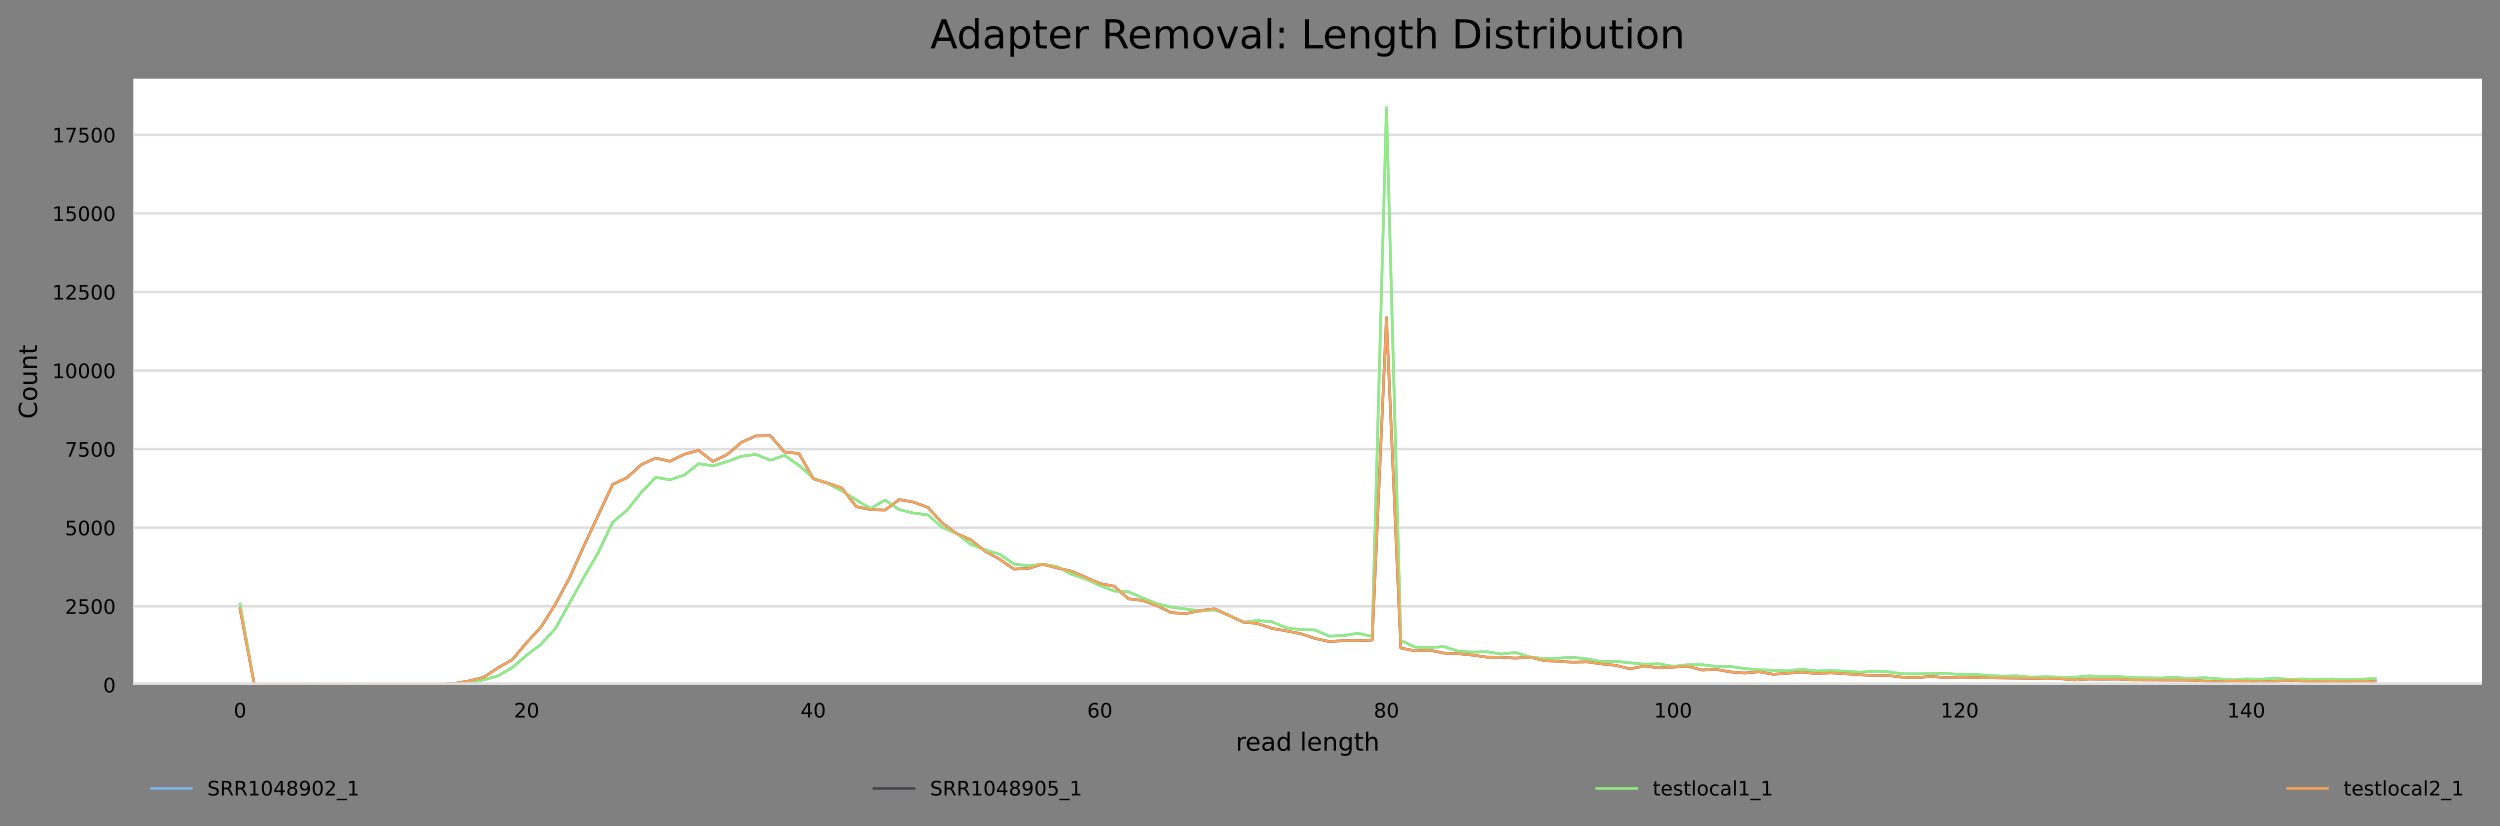 <?xml version="1.0" encoding="utf-8" standalone="no"?>
<!DOCTYPE svg PUBLIC "-//W3C//DTD SVG 1.1//EN"
  "http://www.w3.org/Graphics/SVG/1.1/DTD/svg11.dtd">
<!-- Created with matplotlib (https://matplotlib.org/) -->
<svg height="330.542pt" version="1.1" viewBox="0 0 1000.198 330.542" width="1000.198pt" xmlns="http://www.w3.org/2000/svg" xmlns:xlink="http://www.w3.org/1999/xlink">
 <rect x="0" y="0" width="1000.198" height="330.542" fill="#808080" stroke="none"/>
 <defs>
  <style type="text/css">*{stroke-linecap:butt;stroke-linejoin:round;}</style>
 </defs>
 <g id="figure_1">
  <g id="axes_1">
   <g id="patch_1">
    <path d="M 53.328 273.99
L 992.998 273.99
L 992.998 31.483
L 53.328 31.483
z
" style="fill:#ffffff;"/>
   </g>
   <g id="matplotlib.axis_1">
    <g id="xtick_1">
     <g id="text_1">
      <!-- 0 -->
      <g transform="translate(93.495 287.069)scale(0.08 -0.08)">
       <defs>
        <path d="M 31.781 66.406
Q 24.172 66.406 20.328 58.906
Q 16.5 51.422 16.5 36.375
Q 16.5 21.391 20.328 13.891
Q 24.172 6.391 31.781 6.391
Q 39.453 6.391 43.281 13.891
Q 47.125 21.391 47.125 36.375
Q 47.125 51.422 43.281 58.906
Q 39.453 66.406 31.781 66.406
z
M 31.781 74.219
Q 44.047 74.219 50.516 64.516
Q 56.984 54.828 56.984 36.375
Q 56.984 17.969 50.516 8.266
Q 44.047 -1.422 31.781 -1.422
Q 19.531 -1.422 13.062 8.266
Q 6.594 17.969 6.594 36.375
Q 6.594 54.828 13.062 64.516
Q 19.531 74.219 31.781 74.219
z
" id="DejaVuSans-48"/>
       </defs>
       <use xlink:href="#DejaVuSans-48"/>
      </g>
     </g>
    </g>
    <g id="xtick_2">
     <g id="text_2">
      <!-- 20 -->
      <g transform="translate(205.614 287.069)scale(0.08 -0.08)">
       <defs>
        <path d="M 19.188 8.297
L 53.609 8.297
L 53.609 0
L 7.328 0
L 7.328 8.297
Q 12.938 14.109 22.625 23.891
Q 32.328 33.688 34.812 36.531
Q 39.547 41.844 41.422 45.531
Q 43.312 49.219 43.312 52.781
Q 43.312 58.594 39.234 62.25
Q 35.156 65.922 28.609 65.922
Q 23.969 65.922 18.812 64.312
Q 13.672 62.703 7.812 59.422
L 7.812 69.391
Q 13.766 71.781 18.938 73
Q 24.125 74.219 28.422 74.219
Q 39.75 74.219 46.484 68.547
Q 53.219 62.891 53.219 53.422
Q 53.219 48.922 51.531 44.891
Q 49.859 40.875 45.406 35.406
Q 44.188 33.984 37.641 27.219
Q 31.109 20.453 19.188 8.297
z
" id="DejaVuSans-50"/>
       </defs>
       <use xlink:href="#DejaVuSans-50"/>
       <use x="63.623" xlink:href="#DejaVuSans-48"/>
      </g>
     </g>
    </g>
    <g id="xtick_3">
     <g id="text_3">
      <!-- 40 -->
      <g transform="translate(320.278 287.069)scale(0.08 -0.08)">
       <defs>
        <path d="M 37.797 64.312
L 12.891 25.391
L 37.797 25.391
z
M 35.203 72.906
L 47.609 72.906
L 47.609 25.391
L 58.016 25.391
L 58.016 17.188
L 47.609 17.188
L 47.609 0
L 37.797 0
L 37.797 17.188
L 4.891 17.188
L 4.891 26.703
z
" id="DejaVuSans-52"/>
       </defs>
       <use xlink:href="#DejaVuSans-52"/>
       <use x="63.623" xlink:href="#DejaVuSans-48"/>
      </g>
     </g>
    </g>
    <g id="xtick_4">
     <g id="text_4">
      <!-- 60 -->
      <g transform="translate(434.942 287.069)scale(0.08 -0.08)">
       <defs>
        <path d="M 33.016 40.375
Q 26.375 40.375 22.484 35.828
Q 18.609 31.297 18.609 23.391
Q 18.609 15.531 22.484 10.953
Q 26.375 6.391 33.016 6.391
Q 39.656 6.391 43.531 10.953
Q 47.406 15.531 47.406 23.391
Q 47.406 31.297 43.531 35.828
Q 39.656 40.375 33.016 40.375
z
M 52.594 71.297
L 52.594 62.312
Q 48.875 64.062 45.094 64.984
Q 41.312 65.922 37.594 65.922
Q 27.828 65.922 22.672 59.328
Q 17.531 52.734 16.797 39.406
Q 19.672 43.656 24.016 45.922
Q 28.375 48.188 33.594 48.188
Q 44.578 48.188 50.953 41.516
Q 57.328 34.859 57.328 23.391
Q 57.328 12.156 50.688 5.359
Q 44.047 -1.422 33.016 -1.422
Q 20.359 -1.422 13.672 8.266
Q 6.984 17.969 6.984 36.375
Q 6.984 53.656 15.188 63.938
Q 23.391 74.219 37.203 74.219
Q 40.922 74.219 44.703 73.484
Q 48.484 72.75 52.594 71.297
z
" id="DejaVuSans-54"/>
       </defs>
       <use xlink:href="#DejaVuSans-54"/>
       <use x="63.623" xlink:href="#DejaVuSans-48"/>
      </g>
     </g>
    </g>
    <g id="xtick_5">
     <g id="text_5">
      <!-- 80 -->
      <g transform="translate(549.606 287.069)scale(0.08 -0.08)">
       <defs>
        <path d="M 31.781 34.625
Q 24.75 34.625 20.719 30.859
Q 16.703 27.094 16.703 20.516
Q 16.703 13.922 20.719 10.156
Q 24.75 6.391 31.781 6.391
Q 38.812 6.391 42.859 10.172
Q 46.922 13.969 46.922 20.516
Q 46.922 27.094 42.891 30.859
Q 38.875 34.625 31.781 34.625
z
M 21.922 38.812
Q 15.578 40.375 12.031 44.719
Q 8.5 49.078 8.5 55.328
Q 8.5 64.062 14.719 69.141
Q 20.953 74.219 31.781 74.219
Q 42.672 74.219 48.875 69.141
Q 55.078 64.062 55.078 55.328
Q 55.078 49.078 51.531 44.719
Q 48 40.375 41.703 38.812
Q 48.828 37.156 52.797 32.312
Q 56.781 27.484 56.781 20.516
Q 56.781 9.906 50.312 4.234
Q 43.844 -1.422 31.781 -1.422
Q 19.734 -1.422 13.25 4.234
Q 6.781 9.906 6.781 20.516
Q 6.781 27.484 10.781 32.312
Q 14.797 37.156 21.922 38.812
z
M 18.312 54.391
Q 18.312 48.734 21.844 45.562
Q 25.391 42.391 31.781 42.391
Q 38.141 42.391 41.719 45.562
Q 45.312 48.734 45.312 54.391
Q 45.312 60.062 41.719 63.234
Q 38.141 66.406 31.781 66.406
Q 25.391 66.406 21.844 63.234
Q 18.312 60.062 18.312 54.391
z
" id="DejaVuSans-56"/>
       </defs>
       <use xlink:href="#DejaVuSans-56"/>
       <use x="63.623" xlink:href="#DejaVuSans-48"/>
      </g>
     </g>
    </g>
    <g id="xtick_6">
     <g id="text_6">
      <!-- 100 -->
      <g transform="translate(661.724 287.069)scale(0.08 -0.08)">
       <defs>
        <path d="M 12.406 8.297
L 28.516 8.297
L 28.516 63.922
L 10.984 60.406
L 10.984 69.391
L 28.422 72.906
L 38.281 72.906
L 38.281 8.297
L 54.391 8.297
L 54.391 0
L 12.406 0
z
" id="DejaVuSans-49"/>
       </defs>
       <use xlink:href="#DejaVuSans-49"/>
       <use x="63.623" xlink:href="#DejaVuSans-48"/>
       <use x="127.246" xlink:href="#DejaVuSans-48"/>
      </g>
     </g>
    </g>
    <g id="xtick_7">
     <g id="text_7">
      <!-- 120 -->
      <g transform="translate(776.388 287.069)scale(0.08 -0.08)">
       <use xlink:href="#DejaVuSans-49"/>
       <use x="63.623" xlink:href="#DejaVuSans-50"/>
       <use x="127.246" xlink:href="#DejaVuSans-48"/>
      </g>
     </g>
    </g>
    <g id="xtick_8">
     <g id="text_8">
      <!-- 140 -->
      <g transform="translate(891.052 287.069)scale(0.08 -0.08)">
       <use xlink:href="#DejaVuSans-49"/>
       <use x="63.623" xlink:href="#DejaVuSans-52"/>
       <use x="127.246" xlink:href="#DejaVuSans-48"/>
      </g>
     </g>
    </g>
    <g id="text_9">
     <!-- read length -->
     <g transform="translate(494.379 300.331)scale(0.1 -0.1)">
      <defs>
       <path d="M 41.109 46.297
Q 39.594 47.172 37.812 47.578
Q 36.031 48 33.891 48
Q 26.266 48 22.188 43.047
Q 18.109 38.094 18.109 28.812
L 18.109 0
L 9.078 0
L 9.078 54.688
L 18.109 54.688
L 18.109 46.188
Q 20.953 51.172 25.484 53.578
Q 30.031 56 36.531 56
Q 37.453 56 38.578 55.875
Q 39.703 55.766 41.062 55.516
z
" id="DejaVuSans-114"/>
       <path d="M 56.203 29.594
L 56.203 25.203
L 14.891 25.203
Q 15.484 15.922 20.484 11.062
Q 25.484 6.203 34.422 6.203
Q 39.594 6.203 44.453 7.469
Q 49.312 8.734 54.109 11.281
L 54.109 2.781
Q 49.266 0.734 44.188 -0.344
Q 39.109 -1.422 33.891 -1.422
Q 20.797 -1.422 13.156 6.188
Q 5.516 13.812 5.516 26.812
Q 5.516 40.234 12.766 48.109
Q 20.016 56 32.328 56
Q 43.359 56 49.781 48.891
Q 56.203 41.797 56.203 29.594
z
M 47.219 32.234
Q 47.125 39.594 43.094 43.984
Q 39.062 48.391 32.422 48.391
Q 24.906 48.391 20.391 44.141
Q 15.875 39.891 15.188 32.172
z
" id="DejaVuSans-101"/>
       <path d="M 34.281 27.484
Q 23.391 27.484 19.188 25
Q 14.984 22.516 14.984 16.5
Q 14.984 11.719 18.141 8.906
Q 21.297 6.109 26.703 6.109
Q 34.188 6.109 38.703 11.406
Q 43.219 16.703 43.219 25.484
L 43.219 27.484
z
M 52.203 31.203
L 52.203 0
L 43.219 0
L 43.219 8.297
Q 40.141 3.328 35.547 0.953
Q 30.953 -1.422 24.312 -1.422
Q 15.922 -1.422 10.953 3.297
Q 6 8.016 6 15.922
Q 6 25.141 12.172 29.828
Q 18.359 34.516 30.609 34.516
L 43.219 34.516
L 43.219 35.406
Q 43.219 41.609 39.141 45
Q 35.062 48.391 27.688 48.391
Q 23 48.391 18.547 47.266
Q 14.109 46.141 10.016 43.891
L 10.016 52.203
Q 14.938 54.109 19.578 55.047
Q 24.219 56 28.609 56
Q 40.484 56 46.344 49.844
Q 52.203 43.703 52.203 31.203
z
" id="DejaVuSans-97"/>
       <path d="M 45.406 46.391
L 45.406 75.984
L 54.391 75.984
L 54.391 0
L 45.406 0
L 45.406 8.203
Q 42.578 3.328 38.25 0.953
Q 33.938 -1.422 27.875 -1.422
Q 17.969 -1.422 11.734 6.484
Q 5.516 14.406 5.516 27.297
Q 5.516 40.188 11.734 48.094
Q 17.969 56 27.875 56
Q 33.938 56 38.25 53.625
Q 42.578 51.266 45.406 46.391
z
M 14.797 27.297
Q 14.797 17.391 18.875 11.75
Q 22.953 6.109 30.078 6.109
Q 37.203 6.109 41.297 11.75
Q 45.406 17.391 45.406 27.297
Q 45.406 37.203 41.297 42.844
Q 37.203 48.484 30.078 48.484
Q 22.953 48.484 18.875 42.844
Q 14.797 37.203 14.797 27.297
z
" id="DejaVuSans-100"/>
       <path id="DejaVuSans-32"/>
       <path d="M 9.422 75.984
L 18.406 75.984
L 18.406 0
L 9.422 0
z
" id="DejaVuSans-108"/>
       <path d="M 54.891 33.016
L 54.891 0
L 45.906 0
L 45.906 32.719
Q 45.906 40.484 42.875 44.328
Q 39.844 48.188 33.797 48.188
Q 26.516 48.188 22.312 43.547
Q 18.109 38.922 18.109 30.906
L 18.109 0
L 9.078 0
L 9.078 54.688
L 18.109 54.688
L 18.109 46.188
Q 21.344 51.125 25.703 53.562
Q 30.078 56 35.797 56
Q 45.219 56 50.047 50.172
Q 54.891 44.344 54.891 33.016
z
" id="DejaVuSans-110"/>
       <path d="M 45.406 27.984
Q 45.406 37.75 41.375 43.109
Q 37.359 48.484 30.078 48.484
Q 22.859 48.484 18.828 43.109
Q 14.797 37.75 14.797 27.984
Q 14.797 18.266 18.828 12.891
Q 22.859 7.516 30.078 7.516
Q 37.359 7.516 41.375 12.891
Q 45.406 18.266 45.406 27.984
z
M 54.391 6.781
Q 54.391 -7.172 48.188 -13.984
Q 42 -20.797 29.203 -20.797
Q 24.469 -20.797 20.266 -20.094
Q 16.062 -19.391 12.109 -17.922
L 12.109 -9.188
Q 16.062 -11.328 19.922 -12.344
Q 23.781 -13.375 27.781 -13.375
Q 36.625 -13.375 41.016 -8.766
Q 45.406 -4.156 45.406 5.172
L 45.406 9.625
Q 42.625 4.781 38.281 2.391
Q 33.938 0 27.875 0
Q 17.828 0 11.672 7.656
Q 5.516 15.328 5.516 27.984
Q 5.516 40.672 11.672 48.328
Q 17.828 56 27.875 56
Q 33.938 56 38.281 53.609
Q 42.625 51.219 45.406 46.391
L 45.406 54.688
L 54.391 54.688
z
" id="DejaVuSans-103"/>
       <path d="M 18.312 70.219
L 18.312 54.688
L 36.812 54.688
L 36.812 47.703
L 18.312 47.703
L 18.312 18.016
Q 18.312 11.328 20.141 9.422
Q 21.969 7.516 27.594 7.516
L 36.812 7.516
L 36.812 0
L 27.594 0
Q 17.188 0 13.234 3.875
Q 9.281 7.766 9.281 18.016
L 9.281 47.703
L 2.688 47.703
L 2.688 54.688
L 9.281 54.688
L 9.281 70.219
z
" id="DejaVuSans-116"/>
       <path d="M 54.891 33.016
L 54.891 0
L 45.906 0
L 45.906 32.719
Q 45.906 40.484 42.875 44.328
Q 39.844 48.188 33.797 48.188
Q 26.516 48.188 22.312 43.547
Q 18.109 38.922 18.109 30.906
L 18.109 0
L 9.078 0
L 9.078 75.984
L 18.109 75.984
L 18.109 46.188
Q 21.344 51.125 25.703 53.562
Q 30.078 56 35.797 56
Q 45.219 56 50.047 50.172
Q 54.891 44.344 54.891 33.016
z
" id="DejaVuSans-104"/>
      </defs>
      <use xlink:href="#DejaVuSans-114"/>
      <use x="38.863" xlink:href="#DejaVuSans-101"/>
      <use x="100.387" xlink:href="#DejaVuSans-97"/>
      <use x="161.666" xlink:href="#DejaVuSans-100"/>
      <use x="225.143" xlink:href="#DejaVuSans-32"/>
      <use x="256.93" xlink:href="#DejaVuSans-108"/>
      <use x="284.713" xlink:href="#DejaVuSans-101"/>
      <use x="346.236" xlink:href="#DejaVuSans-110"/>
      <use x="409.615" xlink:href="#DejaVuSans-103"/>
      <use x="473.092" xlink:href="#DejaVuSans-116"/>
      <use x="512.301" xlink:href="#DejaVuSans-104"/>
     </g>
    </g>
   </g>
   <g id="matplotlib.axis_2">
    <g id="ytick_1">
     <g id="line2d_1">
      <path clip-path="url(#p246aeeb5a0)" d="M 53.328 273.99
L 992.998 273.99
" style="fill:none;stroke:#dedede;stroke-linecap:square;"/>
     </g>
     <g id="text_10">
      <!-- 0 -->
      <g transform="translate(41.238 277.029)scale(0.08 -0.08)">
       <use xlink:href="#DejaVuSans-48"/>
      </g>
     </g>
    </g>
    <g id="ytick_2">
     <g id="line2d_2">
      <path clip-path="url(#p246aeeb5a0)" d="M 53.328 242.553
L 992.998 242.553
" style="fill:none;stroke:#dedede;stroke-linecap:square;"/>
     </g>
     <g id="text_11">
      <!-- 2500 -->
      <g transform="translate(25.968 245.593)scale(0.08 -0.08)">
       <defs>
        <path d="M 10.797 72.906
L 49.516 72.906
L 49.516 64.594
L 19.828 64.594
L 19.828 46.734
Q 21.969 47.469 24.109 47.828
Q 26.266 48.188 28.422 48.188
Q 40.625 48.188 47.75 41.5
Q 54.891 34.812 54.891 23.391
Q 54.891 11.625 47.562 5.094
Q 40.234 -1.422 26.906 -1.422
Q 22.312 -1.422 17.547 -0.641
Q 12.797 0.141 7.719 1.703
L 7.719 11.625
Q 12.109 9.234 16.797 8.062
Q 21.484 6.891 26.703 6.891
Q 35.156 6.891 40.078 11.328
Q 45.016 15.766 45.016 23.391
Q 45.016 31 40.078 35.438
Q 35.156 39.891 26.703 39.891
Q 22.75 39.891 18.812 39.016
Q 14.891 38.141 10.797 36.281
z
" id="DejaVuSans-53"/>
       </defs>
       <use xlink:href="#DejaVuSans-50"/>
       <use x="63.623" xlink:href="#DejaVuSans-53"/>
       <use x="127.246" xlink:href="#DejaVuSans-48"/>
       <use x="190.869" xlink:href="#DejaVuSans-48"/>
      </g>
     </g>
    </g>
    <g id="ytick_3">
     <g id="line2d_3">
      <path clip-path="url(#p246aeeb5a0)" d="M 53.328 211.117
L 992.998 211.117
" style="fill:none;stroke:#dedede;stroke-linecap:square;"/>
     </g>
     <g id="text_12">
      <!-- 5000 -->
      <g transform="translate(25.968 214.156)scale(0.08 -0.08)">
       <use xlink:href="#DejaVuSans-53"/>
       <use x="63.623" xlink:href="#DejaVuSans-48"/>
       <use x="127.246" xlink:href="#DejaVuSans-48"/>
       <use x="190.869" xlink:href="#DejaVuSans-48"/>
      </g>
     </g>
    </g>
    <g id="ytick_4">
     <g id="line2d_4">
      <path clip-path="url(#p246aeeb5a0)" d="M 53.328 179.68
L 992.998 179.68
" style="fill:none;stroke:#dedede;stroke-linecap:square;"/>
     </g>
     <g id="text_13">
      <!-- 7500 -->
      <g transform="translate(25.968 182.719)scale(0.08 -0.08)">
       <defs>
        <path d="M 8.203 72.906
L 55.078 72.906
L 55.078 68.703
L 28.609 0
L 18.312 0
L 43.219 64.594
L 8.203 64.594
z
" id="DejaVuSans-55"/>
       </defs>
       <use xlink:href="#DejaVuSans-55"/>
       <use x="63.623" xlink:href="#DejaVuSans-53"/>
       <use x="127.246" xlink:href="#DejaVuSans-48"/>
       <use x="190.869" xlink:href="#DejaVuSans-48"/>
      </g>
     </g>
    </g>
    <g id="ytick_5">
     <g id="line2d_5">
      <path clip-path="url(#p246aeeb5a0)" d="M 53.328 148.243
L 992.998 148.243
" style="fill:none;stroke:#dedede;stroke-linecap:square;"/>
     </g>
     <g id="text_14">
      <!-- 10000 -->
      <g transform="translate(20.878 151.283)scale(0.08 -0.08)">
       <use xlink:href="#DejaVuSans-49"/>
       <use x="63.623" xlink:href="#DejaVuSans-48"/>
       <use x="127.246" xlink:href="#DejaVuSans-48"/>
       <use x="190.869" xlink:href="#DejaVuSans-48"/>
       <use x="254.492" xlink:href="#DejaVuSans-48"/>
      </g>
     </g>
    </g>
    <g id="ytick_6">
     <g id="line2d_6">
      <path clip-path="url(#p246aeeb5a0)" d="M 53.328 116.806
L 992.998 116.806
" style="fill:none;stroke:#dedede;stroke-linecap:square;"/>
     </g>
     <g id="text_15">
      <!-- 12500 -->
      <g transform="translate(20.878 119.846)scale(0.08 -0.08)">
       <use xlink:href="#DejaVuSans-49"/>
       <use x="63.623" xlink:href="#DejaVuSans-50"/>
       <use x="127.246" xlink:href="#DejaVuSans-53"/>
       <use x="190.869" xlink:href="#DejaVuSans-48"/>
       <use x="254.492" xlink:href="#DejaVuSans-48"/>
      </g>
     </g>
    </g>
    <g id="ytick_7">
     <g id="line2d_7">
      <path clip-path="url(#p246aeeb5a0)" d="M 53.328 85.37
L 992.998 85.37
" style="fill:none;stroke:#dedede;stroke-linecap:square;"/>
     </g>
     <g id="text_16">
      <!-- 15000 -->
      <g transform="translate(20.878 88.409)scale(0.08 -0.08)">
       <use xlink:href="#DejaVuSans-49"/>
       <use x="63.623" xlink:href="#DejaVuSans-53"/>
       <use x="127.246" xlink:href="#DejaVuSans-48"/>
       <use x="190.869" xlink:href="#DejaVuSans-48"/>
       <use x="254.492" xlink:href="#DejaVuSans-48"/>
      </g>
     </g>
    </g>
    <g id="ytick_8">
     <g id="line2d_8">
      <path clip-path="url(#p246aeeb5a0)" d="M 53.328 53.933
L 992.998 53.933
" style="fill:none;stroke:#dedede;stroke-linecap:square;"/>
     </g>
     <g id="text_17">
      <!-- 17500 -->
      <g transform="translate(20.878 56.972)scale(0.08 -0.08)">
       <use xlink:href="#DejaVuSans-49"/>
       <use x="63.623" xlink:href="#DejaVuSans-55"/>
       <use x="127.246" xlink:href="#DejaVuSans-53"/>
       <use x="190.869" xlink:href="#DejaVuSans-48"/>
       <use x="254.492" xlink:href="#DejaVuSans-48"/>
      </g>
     </g>
    </g>
    <g id="text_18">
     <!-- Count -->
     <g transform="translate(14.798 167.585)rotate(-90)scale(0.1 -0.1)">
      <defs>
       <path d="M 64.406 67.281
L 64.406 56.891
Q 59.422 61.531 53.781 63.812
Q 48.141 66.109 41.797 66.109
Q 29.297 66.109 22.656 58.469
Q 16.016 50.828 16.016 36.375
Q 16.016 21.969 22.656 14.328
Q 29.297 6.688 41.797 6.688
Q 48.141 6.688 53.781 8.984
Q 59.422 11.281 64.406 15.922
L 64.406 5.609
Q 59.234 2.094 53.438 0.328
Q 47.656 -1.422 41.219 -1.422
Q 24.656 -1.422 15.125 8.703
Q 5.609 18.844 5.609 36.375
Q 5.609 53.953 15.125 64.078
Q 24.656 74.219 41.219 74.219
Q 47.75 74.219 53.531 72.484
Q 59.328 70.75 64.406 67.281
z
" id="DejaVuSans-67"/>
       <path d="M 30.609 48.391
Q 23.391 48.391 19.188 42.75
Q 14.984 37.109 14.984 27.297
Q 14.984 17.484 19.156 11.844
Q 23.344 6.203 30.609 6.203
Q 37.797 6.203 41.984 11.859
Q 46.188 17.531 46.188 27.297
Q 46.188 37.016 41.984 42.703
Q 37.797 48.391 30.609 48.391
z
M 30.609 56
Q 42.328 56 49.016 48.375
Q 55.719 40.766 55.719 27.297
Q 55.719 13.875 49.016 6.219
Q 42.328 -1.422 30.609 -1.422
Q 18.844 -1.422 12.172 6.219
Q 5.516 13.875 5.516 27.297
Q 5.516 40.766 12.172 48.375
Q 18.844 56 30.609 56
z
" id="DejaVuSans-111"/>
       <path d="M 8.5 21.578
L 8.5 54.688
L 17.484 54.688
L 17.484 21.922
Q 17.484 14.156 20.5 10.266
Q 23.531 6.391 29.594 6.391
Q 36.859 6.391 41.078 11.031
Q 45.312 15.672 45.312 23.688
L 45.312 54.688
L 54.297 54.688
L 54.297 0
L 45.312 0
L 45.312 8.406
Q 42.047 3.422 37.719 1
Q 33.406 -1.422 27.688 -1.422
Q 18.266 -1.422 13.375 4.438
Q 8.5 10.297 8.5 21.578
z
M 31.109 56
z
" id="DejaVuSans-117"/>
      </defs>
      <use xlink:href="#DejaVuSans-67"/>
      <use x="69.824" xlink:href="#DejaVuSans-111"/>
      <use x="131.006" xlink:href="#DejaVuSans-117"/>
      <use x="194.385" xlink:href="#DejaVuSans-110"/>
      <use x="257.764" xlink:href="#DejaVuSans-116"/>
     </g>
    </g>
   </g>
   <g id="line2d_9">
    <path clip-path="url(#p246aeeb5a0)" d="M 96.04 241.635
L 101.774 273.99
L 113.24 273.99
L 124.706 273.676
L 130.44 273.889
L 136.173 273.852
L 141.906 273.688
L 153.372 273.864
L 164.839 273.852
L 176.305 273.839
L 182.038 273.713
L 187.771 273.361
L 193.505 271.966
L 199.238 270.419
L 204.971 267.061
L 210.704 262.132
L 216.437 257.756
L 222.171 251.507
L 233.637 230.859
L 239.37 221.063
L 245.103 208.929
L 250.837 204.175
L 256.57 196.983
L 262.303 190.972
L 268.036 191.94
L 273.769 190.067
L 279.503 185.502
L 285.236 186.382
L 290.969 184.647
L 296.702 182.547
L 302.435 181.792
L 308.168 184.131
L 313.902 182.17
L 319.635 186.156
L 325.368 191.274
L 331.101 193.474
L 336.834 196.379
L 342.568 200.051
L 348.301 203.471
L 354.034 200.063
L 359.767 203.874
L 365.5 205.282
L 371.234 205.999
L 376.967 211.041
L 382.7 213.43
L 388.433 217.781
L 394.166 220.032
L 399.9 221.717
L 405.633 225.653
L 411.366 226.382
L 417.099 225.741
L 422.832 226.621
L 428.565 229.727
L 434.299 231.601
L 440.032 234.241
L 445.765 236.467
L 451.498 236.769
L 457.231 239.259
L 462.965 241.585
L 468.698 242.943
L 474.431 243.647
L 480.164 244.477
L 485.897 244.025
L 491.631 246.062
L 497.364 248.979
L 503.097 248.262
L 508.83 248.753
L 514.563 251.167
L 520.297 251.896
L 526.03 252.022
L 531.763 254.512
L 537.496 254.286
L 543.229 253.355
L 548.962 254.625
L 554.696 43.031
L 560.429 256.209
L 566.162 258.913
L 571.895 259.114
L 577.628 258.687
L 583.362 260.535
L 589.095 260.912
L 594.828 260.736
L 600.561 261.679
L 606.294 261.038
L 612.028 262.861
L 617.761 263.478
L 623.494 263.314
L 629.227 262.987
L 634.96 263.616
L 640.694 264.71
L 646.427 264.597
L 657.893 265.754
L 663.626 265.565
L 669.359 266.621
L 675.093 265.955
L 680.826 265.93
L 686.559 266.609
L 692.292 266.646
L 698.025 267.489
L 703.759 267.967
L 715.225 268.407
L 720.958 267.778
L 726.691 268.457
L 732.425 268.269
L 738.158 268.533
L 743.891 268.935
L 749.624 268.57
L 755.357 268.784
L 761.091 269.564
L 766.824 269.601
L 772.557 269.526
L 778.29 269.325
L 784.023 269.903
L 789.757 269.778
L 795.49 270.268
L 801.223 270.545
L 806.956 270.394
L 812.689 270.947
L 818.422 270.721
L 824.156 270.96
L 829.889 271.01
L 835.622 270.419
L 841.355 270.708
L 847.088 270.645
L 852.822 271.073
L 864.288 271.299
L 870.021 270.909
L 875.754 271.551
L 881.488 271.11
L 892.954 272.016
L 898.687 271.639
L 904.42 271.789
L 910.154 271.324
L 915.887 271.815
L 921.62 271.676
L 927.353 271.827
L 933.086 271.689
L 938.819 271.878
L 944.553 271.752
L 950.286 271.488
L 950.286 271.488
" style="fill:none;stroke:#7cb5ec;stroke-linecap:square;"/>
   </g>
   <g id="line2d_10">
    <path clip-path="url(#p246aeeb5a0)" d="M 96.04 243.584
L 101.774 273.99
L 113.24 273.99
L 124.706 273.751
L 130.44 273.902
L 170.572 273.952
L 176.305 273.852
L 182.038 273.399
L 187.771 272.393
L 193.505 270.985
L 199.238 267.187
L 204.971 263.905
L 210.704 257.077
L 216.437 250.903
L 222.171 241.736
L 227.904 231.085
L 233.637 218.36
L 245.103 193.814
L 250.837 191.11
L 256.57 185.892
L 262.303 183.264
L 268.036 184.559
L 273.769 181.742
L 279.503 180.195
L 285.236 184.597
L 290.969 181.818
L 296.702 176.913
L 302.435 174.399
L 308.168 174.323
L 313.902 180.875
L 319.635 181.415
L 325.368 191.538
L 331.101 193.298
L 336.834 195.235
L 342.568 202.704
L 348.301 203.861
L 354.034 204.075
L 359.767 199.875
L 365.5 200.881
L 371.234 203.019
L 376.967 209.218
L 382.7 213.481
L 388.433 215.983
L 394.166 220.56
L 399.9 223.742
L 405.633 227.677
L 411.366 227.426
L 417.099 225.716
L 422.832 227.225
L 428.565 228.457
L 440.032 233.437
L 445.765 234.531
L 451.498 239.586
L 457.231 240.227
L 462.965 242.377
L 468.698 245.119
L 474.431 245.508
L 480.164 244.276
L 485.897 243.572
L 497.364 248.853
L 503.097 249.457
L 508.83 251.406
L 514.563 252.399
L 520.297 253.518
L 526.03 255.38
L 531.763 256.662
L 537.496 256.31
L 543.229 256.31
L 548.962 256.084
L 554.696 127.055
L 560.429 259.278
L 566.162 260.397
L 571.895 260.095
L 577.628 261.29
L 583.362 261.516
L 589.095 262.094
L 594.828 262.912
L 600.561 262.962
L 606.294 263.302
L 612.028 262.887
L 617.761 264.27
L 629.227 264.936
L 634.96 264.785
L 640.694 265.603
L 646.427 266.194
L 652.16 267.59
L 657.893 266.445
L 663.626 267.2
L 669.359 266.911
L 675.093 266.508
L 680.826 268.067
L 686.559 267.816
L 692.292 268.822
L 698.025 269.262
L 703.759 268.746
L 709.492 269.778
L 720.958 268.897
L 726.691 269.476
L 732.425 269.174
L 749.624 270.306
L 755.357 270.243
L 761.091 270.934
L 766.824 271.148
L 772.557 270.595
L 778.29 271.11
L 784.023 270.934
L 795.49 271.136
L 812.689 271.4
L 818.422 271.551
L 824.156 271.5
L 829.889 272.041
L 835.622 271.664
L 841.355 271.752
L 847.088 271.676
L 852.822 272.003
L 875.754 272.104
L 887.221 272.745
L 892.954 272.418
L 898.687 272.469
L 904.42 272.795
L 910.154 272.557
L 915.887 272.204
L 921.62 272.519
L 927.353 272.607
L 933.086 272.519
L 938.819 272.594
L 944.553 272.469
L 950.286 272.707
L 950.286 272.707
" style="fill:none;stroke:#434348;stroke-linecap:square;"/>
   </g>
   <g id="line2d_11">
    <path clip-path="url(#p246aeeb5a0)" d="M 96.04 241.635
L 101.774 273.99
L 113.24 273.99
L 124.706 273.676
L 130.44 273.889
L 136.173 273.852
L 141.906 273.688
L 153.372 273.864
L 164.839 273.852
L 176.305 273.839
L 182.038 273.713
L 187.771 273.361
L 193.505 271.966
L 199.238 270.419
L 204.971 267.061
L 210.704 262.132
L 216.437 257.756
L 222.171 251.507
L 233.637 230.859
L 239.37 221.063
L 245.103 208.929
L 250.837 204.175
L 256.57 196.983
L 262.303 190.972
L 268.036 191.94
L 273.769 190.067
L 279.503 185.502
L 285.236 186.382
L 290.969 184.647
L 296.702 182.547
L 302.435 181.792
L 308.168 184.131
L 313.902 182.17
L 319.635 186.156
L 325.368 191.274
L 331.101 193.474
L 336.834 196.379
L 342.568 200.051
L 348.301 203.471
L 354.034 200.063
L 359.767 203.874
L 365.5 205.282
L 371.234 205.999
L 376.967 211.041
L 382.7 213.43
L 388.433 217.781
L 394.166 220.032
L 399.9 221.717
L 405.633 225.653
L 411.366 226.382
L 417.099 225.741
L 422.832 226.621
L 428.565 229.727
L 434.299 231.601
L 440.032 234.241
L 445.765 236.467
L 451.498 236.769
L 457.231 239.259
L 462.965 241.585
L 468.698 242.943
L 474.431 243.647
L 480.164 244.477
L 485.897 244.025
L 491.631 246.062
L 497.364 248.979
L 503.097 248.262
L 508.83 248.753
L 514.563 251.167
L 520.297 251.896
L 526.03 252.022
L 531.763 254.512
L 537.496 254.286
L 543.229 253.355
L 548.962 254.625
L 554.696 43.031
L 560.429 256.209
L 566.162 258.913
L 571.895 259.114
L 577.628 258.687
L 583.362 260.535
L 589.095 260.912
L 594.828 260.736
L 600.561 261.679
L 606.294 261.038
L 612.028 262.861
L 617.761 263.478
L 623.494 263.314
L 629.227 262.987
L 634.96 263.616
L 640.694 264.71
L 646.427 264.597
L 657.893 265.754
L 663.626 265.565
L 669.359 266.621
L 675.093 265.955
L 680.826 265.93
L 686.559 266.609
L 692.292 266.646
L 698.025 267.489
L 703.759 267.967
L 715.225 268.407
L 720.958 267.778
L 726.691 268.457
L 732.425 268.269
L 738.158 268.533
L 743.891 268.935
L 749.624 268.57
L 755.357 268.784
L 761.091 269.564
L 766.824 269.601
L 772.557 269.526
L 778.29 269.325
L 784.023 269.903
L 789.757 269.778
L 795.49 270.268
L 801.223 270.545
L 806.956 270.394
L 812.689 270.947
L 818.422 270.721
L 824.156 270.96
L 829.889 271.01
L 835.622 270.419
L 841.355 270.708
L 847.088 270.645
L 852.822 271.073
L 864.288 271.299
L 870.021 270.909
L 875.754 271.551
L 881.488 271.11
L 892.954 272.016
L 898.687 271.639
L 904.42 271.789
L 910.154 271.324
L 915.887 271.815
L 921.62 271.676
L 927.353 271.827
L 933.086 271.689
L 938.819 271.878
L 944.553 271.752
L 950.286 271.488
L 950.286 271.488
" style="fill:none;stroke:#90ed7d;stroke-linecap:square;"/>
   </g>
   <g id="line2d_12">
    <path clip-path="url(#p246aeeb5a0)" d="M 96.04 243.584
L 101.774 273.99
L 113.24 273.99
L 124.706 273.751
L 130.44 273.902
L 170.572 273.952
L 176.305 273.852
L 182.038 273.399
L 187.771 272.393
L 193.505 270.985
L 199.238 267.187
L 204.971 263.905
L 210.704 257.077
L 216.437 250.903
L 222.171 241.736
L 227.904 231.085
L 233.637 218.36
L 245.103 193.814
L 250.837 191.11
L 256.57 185.892
L 262.303 183.264
L 268.036 184.559
L 273.769 181.742
L 279.503 180.195
L 285.236 184.597
L 290.969 181.818
L 296.702 176.913
L 302.435 174.399
L 308.168 174.323
L 313.902 180.875
L 319.635 181.415
L 325.368 191.538
L 331.101 193.298
L 336.834 195.235
L 342.568 202.704
L 348.301 203.861
L 354.034 204.075
L 359.767 199.875
L 365.5 200.881
L 371.234 203.019
L 376.967 209.218
L 382.7 213.481
L 388.433 215.983
L 394.166 220.56
L 399.9 223.742
L 405.633 227.677
L 411.366 227.426
L 417.099 225.716
L 422.832 227.225
L 428.565 228.457
L 440.032 233.437
L 445.765 234.531
L 451.498 239.586
L 457.231 240.227
L 462.965 242.377
L 468.698 245.119
L 474.431 245.508
L 480.164 244.276
L 485.897 243.572
L 497.364 248.853
L 503.097 249.457
L 508.83 251.406
L 514.563 252.399
L 520.297 253.518
L 526.03 255.38
L 531.763 256.662
L 537.496 256.31
L 543.229 256.31
L 548.962 256.084
L 554.696 127.055
L 560.429 259.278
L 566.162 260.397
L 571.895 260.095
L 577.628 261.29
L 583.362 261.516
L 589.095 262.094
L 594.828 262.912
L 600.561 262.962
L 606.294 263.302
L 612.028 262.887
L 617.761 264.27
L 629.227 264.936
L 634.96 264.785
L 640.694 265.603
L 646.427 266.194
L 652.16 267.59
L 657.893 266.445
L 663.626 267.2
L 669.359 266.911
L 675.093 266.508
L 680.826 268.067
L 686.559 267.816
L 692.292 268.822
L 698.025 269.262
L 703.759 268.746
L 709.492 269.778
L 720.958 268.897
L 726.691 269.476
L 732.425 269.174
L 749.624 270.306
L 755.357 270.243
L 761.091 270.934
L 766.824 271.148
L 772.557 270.595
L 778.29 271.11
L 784.023 270.934
L 795.49 271.136
L 812.689 271.4
L 818.422 271.551
L 824.156 271.5
L 829.889 272.041
L 835.622 271.664
L 841.355 271.752
L 847.088 271.676
L 852.822 272.003
L 875.754 272.104
L 887.221 272.745
L 892.954 272.418
L 898.687 272.469
L 904.42 272.795
L 910.154 272.557
L 915.887 272.204
L 921.62 272.519
L 927.353 272.607
L 933.086 272.519
L 938.819 272.594
L 944.553 272.469
L 950.286 272.707
L 950.286 272.707
" style="fill:none;stroke:#f7a35c;stroke-linecap:square;"/>
   </g>
   <g id="line2d_13">
    <path clip-path="url(#p246aeeb5a0)" d="M 53.328 273.99
L 992.998 273.99
" style="fill:none;stroke:#dedede;stroke-linecap:square;stroke-width:2;"/>
   </g>
   <g id="text_19">
    <!-- Adapter Removal: Length Distribution -->
    <g transform="translate(372.167 19.358)scale(0.16 -0.16)">
     <defs>
      <path d="M 34.188 63.188
L 20.797 26.906
L 47.609 26.906
z
M 28.609 72.906
L 39.797 72.906
L 67.578 0
L 57.328 0
L 50.688 18.703
L 17.828 18.703
L 11.188 0
L 0.781 0
z
" id="DejaVuSans-65"/>
      <path d="M 18.109 8.203
L 18.109 -20.797
L 9.078 -20.797
L 9.078 54.688
L 18.109 54.688
L 18.109 46.391
Q 20.953 51.266 25.266 53.625
Q 29.594 56 35.594 56
Q 45.562 56 51.781 48.094
Q 58.016 40.188 58.016 27.297
Q 58.016 14.406 51.781 6.484
Q 45.562 -1.422 35.594 -1.422
Q 29.594 -1.422 25.266 0.953
Q 20.953 3.328 18.109 8.203
z
M 48.688 27.297
Q 48.688 37.203 44.609 42.844
Q 40.531 48.484 33.406 48.484
Q 26.266 48.484 22.188 42.844
Q 18.109 37.203 18.109 27.297
Q 18.109 17.391 22.188 11.75
Q 26.266 6.109 33.406 6.109
Q 40.531 6.109 44.609 11.75
Q 48.688 17.391 48.688 27.297
z
" id="DejaVuSans-112"/>
      <path d="M 44.391 34.188
Q 47.562 33.109 50.562 29.594
Q 53.562 26.078 56.594 19.922
L 66.609 0
L 56 0
L 46.688 18.703
Q 43.062 26.031 39.672 28.422
Q 36.281 30.812 30.422 30.812
L 19.672 30.812
L 19.672 0
L 9.812 0
L 9.812 72.906
L 32.078 72.906
Q 44.578 72.906 50.734 67.672
Q 56.891 62.453 56.891 51.906
Q 56.891 45.016 53.688 40.469
Q 50.484 35.938 44.391 34.188
z
M 19.672 64.797
L 19.672 38.922
L 32.078 38.922
Q 39.203 38.922 42.844 42.219
Q 46.484 45.516 46.484 51.906
Q 46.484 58.297 42.844 61.547
Q 39.203 64.797 32.078 64.797
z
" id="DejaVuSans-82"/>
      <path d="M 52 44.188
Q 55.375 50.25 60.062 53.125
Q 64.75 56 71.094 56
Q 79.641 56 84.281 50.016
Q 88.922 44.047 88.922 33.016
L 88.922 0
L 79.891 0
L 79.891 32.719
Q 79.891 40.578 77.094 44.375
Q 74.312 48.188 68.609 48.188
Q 61.625 48.188 57.562 43.547
Q 53.516 38.922 53.516 30.906
L 53.516 0
L 44.484 0
L 44.484 32.719
Q 44.484 40.625 41.703 44.406
Q 38.922 48.188 33.109 48.188
Q 26.219 48.188 22.156 43.531
Q 18.109 38.875 18.109 30.906
L 18.109 0
L 9.078 0
L 9.078 54.688
L 18.109 54.688
L 18.109 46.188
Q 21.188 51.219 25.484 53.609
Q 29.781 56 35.688 56
Q 41.656 56 45.828 52.969
Q 50 49.953 52 44.188
z
" id="DejaVuSans-109"/>
      <path d="M 2.984 54.688
L 12.5 54.688
L 29.594 8.797
L 46.688 54.688
L 56.203 54.688
L 35.688 0
L 23.484 0
z
" id="DejaVuSans-118"/>
      <path d="M 11.719 12.406
L 22.016 12.406
L 22.016 0
L 11.719 0
z
M 11.719 51.703
L 22.016 51.703
L 22.016 39.312
L 11.719 39.312
z
" id="DejaVuSans-58"/>
      <path d="M 9.812 72.906
L 19.672 72.906
L 19.672 8.297
L 55.172 8.297
L 55.172 0
L 9.812 0
z
" id="DejaVuSans-76"/>
      <path d="M 19.672 64.797
L 19.672 8.109
L 31.594 8.109
Q 46.688 8.109 53.688 14.938
Q 60.688 21.781 60.688 36.531
Q 60.688 51.172 53.688 57.984
Q 46.688 64.797 31.594 64.797
z
M 9.812 72.906
L 30.078 72.906
Q 51.266 72.906 61.172 64.094
Q 71.094 55.281 71.094 36.531
Q 71.094 17.672 61.125 8.828
Q 51.172 0 30.078 0
L 9.812 0
z
" id="DejaVuSans-68"/>
      <path d="M 9.422 54.688
L 18.406 54.688
L 18.406 0
L 9.422 0
z
M 9.422 75.984
L 18.406 75.984
L 18.406 64.594
L 9.422 64.594
z
" id="DejaVuSans-105"/>
      <path d="M 44.281 53.078
L 44.281 44.578
Q 40.484 46.531 36.375 47.5
Q 32.281 48.484 27.875 48.484
Q 21.188 48.484 17.844 46.438
Q 14.5 44.391 14.5 40.281
Q 14.5 37.156 16.891 35.375
Q 19.281 33.594 26.516 31.984
L 29.594 31.297
Q 39.156 29.25 43.188 25.516
Q 47.219 21.781 47.219 15.094
Q 47.219 7.469 41.188 3.016
Q 35.156 -1.422 24.609 -1.422
Q 20.219 -1.422 15.453 -0.562
Q 10.688 0.297 5.422 2
L 5.422 11.281
Q 10.406 8.688 15.234 7.391
Q 20.062 6.109 24.812 6.109
Q 31.156 6.109 34.562 8.281
Q 37.984 10.453 37.984 14.406
Q 37.984 18.062 35.516 20.016
Q 33.062 21.969 24.703 23.781
L 21.578 24.516
Q 13.234 26.266 9.516 29.906
Q 5.812 33.547 5.812 39.891
Q 5.812 47.609 11.281 51.797
Q 16.75 56 26.812 56
Q 31.781 56 36.172 55.266
Q 40.578 54.547 44.281 53.078
z
" id="DejaVuSans-115"/>
      <path d="M 48.688 27.297
Q 48.688 37.203 44.609 42.844
Q 40.531 48.484 33.406 48.484
Q 26.266 48.484 22.188 42.844
Q 18.109 37.203 18.109 27.297
Q 18.109 17.391 22.188 11.75
Q 26.266 6.109 33.406 6.109
Q 40.531 6.109 44.609 11.75
Q 48.688 17.391 48.688 27.297
z
M 18.109 46.391
Q 20.953 51.266 25.266 53.625
Q 29.594 56 35.594 56
Q 45.562 56 51.781 48.094
Q 58.016 40.188 58.016 27.297
Q 58.016 14.406 51.781 6.484
Q 45.562 -1.422 35.594 -1.422
Q 29.594 -1.422 25.266 0.953
Q 20.953 3.328 18.109 8.203
L 18.109 0
L 9.078 0
L 9.078 75.984
L 18.109 75.984
z
" id="DejaVuSans-98"/>
     </defs>
     <use xlink:href="#DejaVuSans-65"/>
     <use x="66.658" xlink:href="#DejaVuSans-100"/>
     <use x="130.135" xlink:href="#DejaVuSans-97"/>
     <use x="191.414" xlink:href="#DejaVuSans-112"/>
     <use x="254.891" xlink:href="#DejaVuSans-116"/>
     <use x="294.1" xlink:href="#DejaVuSans-101"/>
     <use x="355.623" xlink:href="#DejaVuSans-114"/>
     <use x="396.736" xlink:href="#DejaVuSans-32"/>
     <use x="428.523" xlink:href="#DejaVuSans-82"/>
     <use x="493.506" xlink:href="#DejaVuSans-101"/>
     <use x="555.029" xlink:href="#DejaVuSans-109"/>
     <use x="652.441" xlink:href="#DejaVuSans-111"/>
     <use x="713.623" xlink:href="#DejaVuSans-118"/>
     <use x="772.803" xlink:href="#DejaVuSans-97"/>
     <use x="834.082" xlink:href="#DejaVuSans-108"/>
     <use x="861.865" xlink:href="#DejaVuSans-58"/>
     <use x="895.557" xlink:href="#DejaVuSans-32"/>
     <use x="927.344" xlink:href="#DejaVuSans-76"/>
     <use x="981.307" xlink:href="#DejaVuSans-101"/>
     <use x="1042.83" xlink:href="#DejaVuSans-110"/>
     <use x="1106.209" xlink:href="#DejaVuSans-103"/>
     <use x="1169.686" xlink:href="#DejaVuSans-116"/>
     <use x="1208.895" xlink:href="#DejaVuSans-104"/>
     <use x="1272.273" xlink:href="#DejaVuSans-32"/>
     <use x="1304.061" xlink:href="#DejaVuSans-68"/>
     <use x="1381.062" xlink:href="#DejaVuSans-105"/>
     <use x="1408.846" xlink:href="#DejaVuSans-115"/>
     <use x="1460.945" xlink:href="#DejaVuSans-116"/>
     <use x="1500.154" xlink:href="#DejaVuSans-114"/>
     <use x="1541.268" xlink:href="#DejaVuSans-105"/>
     <use x="1569.051" xlink:href="#DejaVuSans-98"/>
     <use x="1632.527" xlink:href="#DejaVuSans-117"/>
     <use x="1695.906" xlink:href="#DejaVuSans-116"/>
     <use x="1735.115" xlink:href="#DejaVuSans-105"/>
     <use x="1762.898" xlink:href="#DejaVuSans-111"/>
     <use x="1824.08" xlink:href="#DejaVuSans-110"/>
    </g>
   </g>
   <g id="legend_1">
    <g id="line2d_14">
     <path d="M 60.528 315.455
L 76.528 315.455
" style="fill:none;stroke:#7cb5ec;stroke-linecap:square;"/>
    </g>
    <g id="line2d_15"/>
    <g id="text_20">
     <!-- SRR1048902_1 -->
     <g transform="translate(82.928 318.255)scale(0.08 -0.08)">
      <defs>
       <path d="M 53.516 70.516
L 53.516 60.891
Q 47.906 63.578 42.922 64.891
Q 37.938 66.219 33.297 66.219
Q 25.25 66.219 20.875 63.094
Q 16.5 59.969 16.5 54.203
Q 16.5 49.359 19.406 46.891
Q 22.312 44.438 30.422 42.922
L 36.375 41.703
Q 47.406 39.594 52.656 34.297
Q 57.906 29 57.906 20.125
Q 57.906 9.516 50.797 4.047
Q 43.703 -1.422 29.984 -1.422
Q 24.812 -1.422 18.969 -0.25
Q 13.141 0.922 6.891 3.219
L 6.891 13.375
Q 12.891 10.016 18.656 8.297
Q 24.422 6.594 29.984 6.594
Q 38.422 6.594 43.016 9.906
Q 47.609 13.234 47.609 19.391
Q 47.609 24.75 44.312 27.781
Q 41.016 30.812 33.5 32.328
L 27.484 33.5
Q 16.453 35.688 11.516 40.375
Q 6.594 45.062 6.594 53.422
Q 6.594 63.094 13.406 68.656
Q 20.219 74.219 32.172 74.219
Q 37.312 74.219 42.625 73.281
Q 47.953 72.359 53.516 70.516
z
" id="DejaVuSans-83"/>
       <path d="M 10.984 1.516
L 10.984 10.5
Q 14.703 8.734 18.5 7.812
Q 22.312 6.891 25.984 6.891
Q 35.75 6.891 40.891 13.453
Q 46.047 20.016 46.781 33.406
Q 43.953 29.203 39.594 26.953
Q 35.25 24.703 29.984 24.703
Q 19.047 24.703 12.672 31.312
Q 6.297 37.938 6.297 49.422
Q 6.297 60.641 12.938 67.422
Q 19.578 74.219 30.609 74.219
Q 43.266 74.219 49.922 64.516
Q 56.594 54.828 56.594 36.375
Q 56.594 19.141 48.406 8.859
Q 40.234 -1.422 26.422 -1.422
Q 22.703 -1.422 18.891 -0.688
Q 15.094 0.047 10.984 1.516
z
M 30.609 32.422
Q 37.25 32.422 41.125 36.953
Q 45.016 41.5 45.016 49.422
Q 45.016 57.281 41.125 61.844
Q 37.25 66.406 30.609 66.406
Q 23.969 66.406 20.094 61.844
Q 16.219 57.281 16.219 49.422
Q 16.219 41.5 20.094 36.953
Q 23.969 32.422 30.609 32.422
z
" id="DejaVuSans-57"/>
       <path d="M 50.984 -16.609
L 50.984 -23.578
L -0.984 -23.578
L -0.984 -16.609
z
" id="DejaVuSans-95"/>
      </defs>
      <use xlink:href="#DejaVuSans-83"/>
      <use x="63.477" xlink:href="#DejaVuSans-82"/>
      <use x="132.959" xlink:href="#DejaVuSans-82"/>
      <use x="202.441" xlink:href="#DejaVuSans-49"/>
      <use x="266.064" xlink:href="#DejaVuSans-48"/>
      <use x="329.688" xlink:href="#DejaVuSans-52"/>
      <use x="393.311" xlink:href="#DejaVuSans-56"/>
      <use x="456.934" xlink:href="#DejaVuSans-57"/>
      <use x="520.557" xlink:href="#DejaVuSans-48"/>
      <use x="584.18" xlink:href="#DejaVuSans-50"/>
      <use x="647.803" xlink:href="#DejaVuSans-95"/>
      <use x="697.803" xlink:href="#DejaVuSans-49"/>
     </g>
    </g>
    <g id="line2d_16">
     <path d="M 349.668 315.455
L 365.668 315.455
" style="fill:none;stroke:#434348;stroke-linecap:square;"/>
    </g>
    <g id="line2d_17"/>
    <g id="text_21">
     <!-- SRR1048905_1 -->
     <g transform="translate(372.068 318.255)scale(0.08 -0.08)">
      <use xlink:href="#DejaVuSans-83"/>
      <use x="63.477" xlink:href="#DejaVuSans-82"/>
      <use x="132.959" xlink:href="#DejaVuSans-82"/>
      <use x="202.441" xlink:href="#DejaVuSans-49"/>
      <use x="266.064" xlink:href="#DejaVuSans-48"/>
      <use x="329.688" xlink:href="#DejaVuSans-52"/>
      <use x="393.311" xlink:href="#DejaVuSans-56"/>
      <use x="456.934" xlink:href="#DejaVuSans-57"/>
      <use x="520.557" xlink:href="#DejaVuSans-48"/>
      <use x="584.18" xlink:href="#DejaVuSans-53"/>
      <use x="647.803" xlink:href="#DejaVuSans-95"/>
      <use x="697.803" xlink:href="#DejaVuSans-49"/>
     </g>
    </g>
    <g id="line2d_18">
     <path d="M 638.807 315.455
L 654.807 315.455
" style="fill:none;stroke:#90ed7d;stroke-linecap:square;"/>
    </g>
    <g id="line2d_19"/>
    <g id="text_22">
     <!-- testlocal1_1 -->
     <g transform="translate(661.207 318.255)scale(0.08 -0.08)">
      <defs>
       <path d="M 48.781 52.594
L 48.781 44.188
Q 44.969 46.297 41.141 47.344
Q 37.312 48.391 33.406 48.391
Q 24.656 48.391 19.812 42.844
Q 14.984 37.312 14.984 27.297
Q 14.984 17.281 19.812 11.734
Q 24.656 6.203 33.406 6.203
Q 37.312 6.203 41.141 7.25
Q 44.969 8.297 48.781 10.406
L 48.781 2.094
Q 45.016 0.344 40.984 -0.531
Q 36.969 -1.422 32.422 -1.422
Q 20.062 -1.422 12.781 6.344
Q 5.516 14.109 5.516 27.297
Q 5.516 40.672 12.859 48.328
Q 20.219 56 33.016 56
Q 37.156 56 41.109 55.141
Q 45.062 54.297 48.781 52.594
z
" id="DejaVuSans-99"/>
      </defs>
      <use xlink:href="#DejaVuSans-116"/>
      <use x="39.209" xlink:href="#DejaVuSans-101"/>
      <use x="100.732" xlink:href="#DejaVuSans-115"/>
      <use x="152.832" xlink:href="#DejaVuSans-116"/>
      <use x="192.041" xlink:href="#DejaVuSans-108"/>
      <use x="219.824" xlink:href="#DejaVuSans-111"/>
      <use x="281.006" xlink:href="#DejaVuSans-99"/>
      <use x="335.986" xlink:href="#DejaVuSans-97"/>
      <use x="397.266" xlink:href="#DejaVuSans-108"/>
      <use x="425.049" xlink:href="#DejaVuSans-49"/>
      <use x="488.672" xlink:href="#DejaVuSans-95"/>
      <use x="538.672" xlink:href="#DejaVuSans-49"/>
     </g>
    </g>
    <g id="line2d_20">
     <path d="M 915.214 315.455
L 931.214 315.455
" style="fill:none;stroke:#f7a35c;stroke-linecap:square;"/>
    </g>
    <g id="line2d_21"/>
    <g id="text_23">
     <!-- testlocal2_1 -->
     <g transform="translate(937.614 318.255)scale(0.08 -0.08)">
      <use xlink:href="#DejaVuSans-116"/>
      <use x="39.209" xlink:href="#DejaVuSans-101"/>
      <use x="100.732" xlink:href="#DejaVuSans-115"/>
      <use x="152.832" xlink:href="#DejaVuSans-116"/>
      <use x="192.041" xlink:href="#DejaVuSans-108"/>
      <use x="219.824" xlink:href="#DejaVuSans-111"/>
      <use x="281.006" xlink:href="#DejaVuSans-99"/>
      <use x="335.986" xlink:href="#DejaVuSans-97"/>
      <use x="397.266" xlink:href="#DejaVuSans-108"/>
      <use x="425.049" xlink:href="#DejaVuSans-50"/>
      <use x="488.672" xlink:href="#DejaVuSans-95"/>
      <use x="538.672" xlink:href="#DejaVuSans-49"/>
     </g>
    </g>
   </g>
  </g>
 </g>
 <defs>
  <clipPath id="p246aeeb5a0">
   <rect height="242.507" width="939.67" x="53.328" y="31.483"/>
  </clipPath>
 </defs>
</svg>
